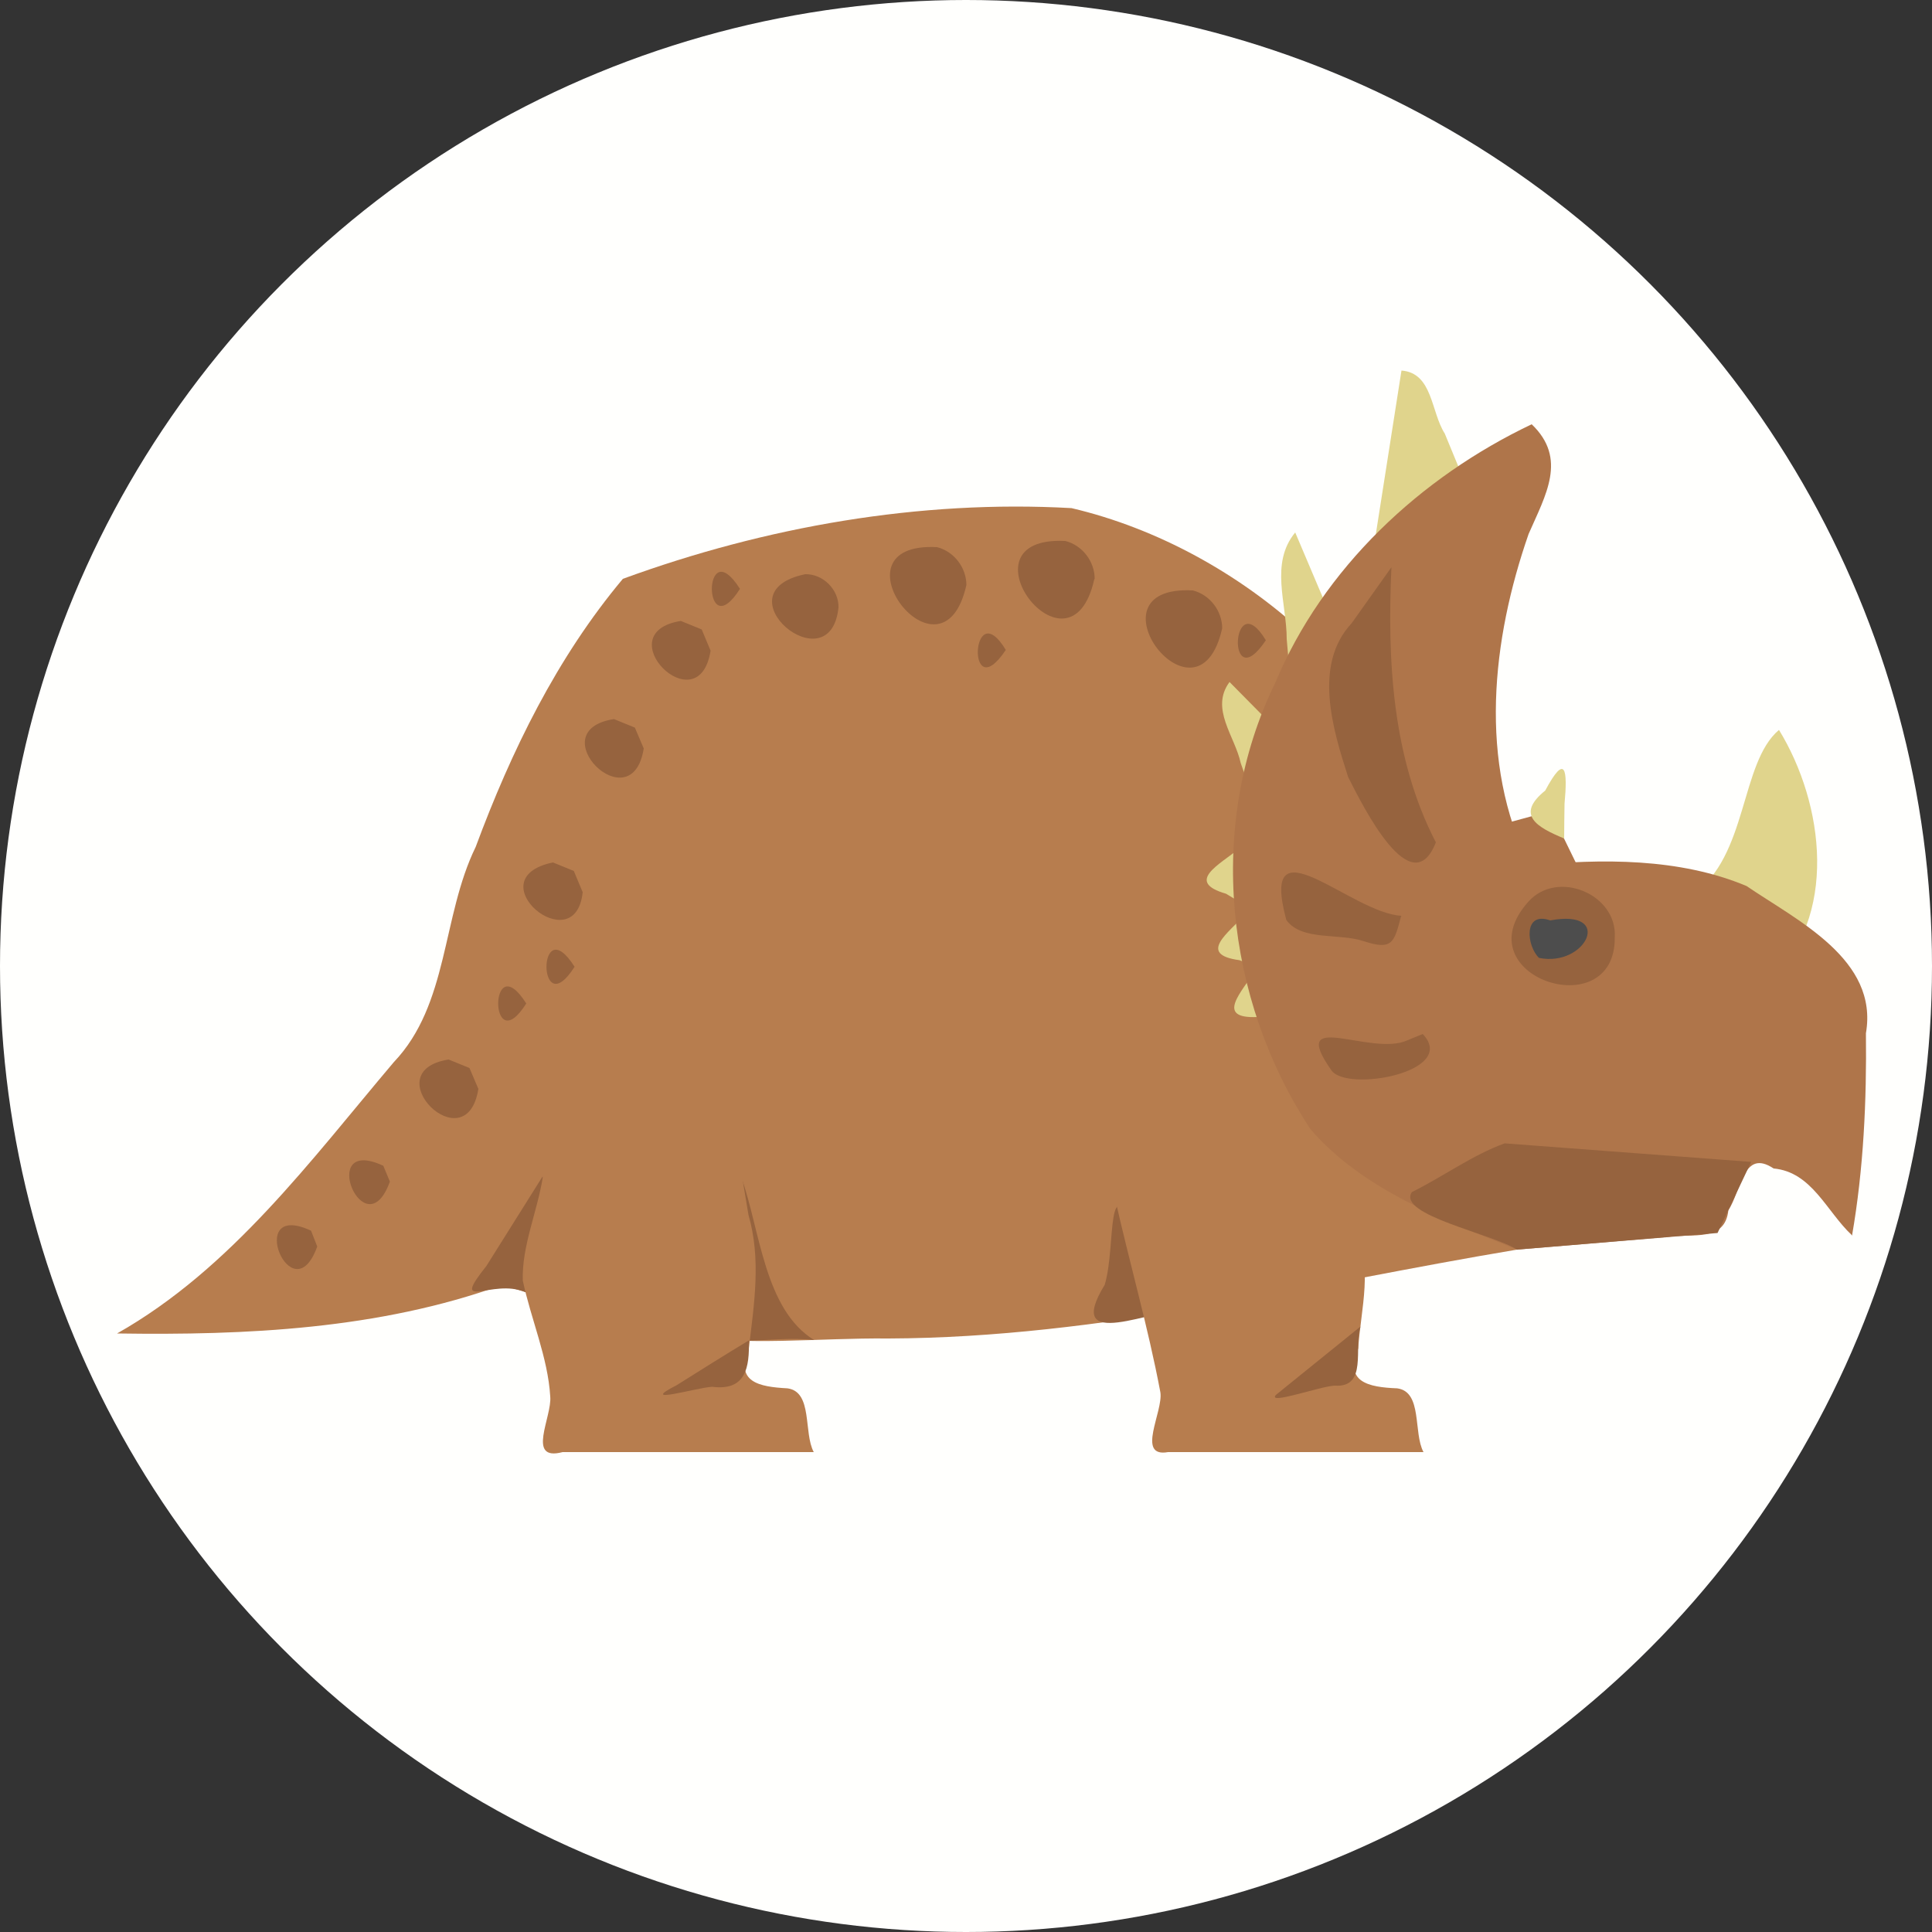 <?xml version="1.0" encoding="UTF-8" standalone="no"?>
<!-- Created with Inkscape (http://www.inkscape.org/) -->

<svg
   width="5mm"
   height="5mm"
   viewBox="0 0 5 5"
   version="1.1"
   id="svg2910"
   sodipodi:docname="Dinosaur.svg"
   inkscape:version="1.2.2 (732a01da63, 2022-12-09)"
   xml:space="preserve"
   xmlns:inkscape="http://www.inkscape.org/namespaces/inkscape"
   xmlns:sodipodi="http://sodipodi.sourceforge.net/DTD/sodipodi-0.dtd"
   xmlns="http://www.w3.org/2000/svg"
   xmlns:svg="http://www.w3.org/2000/svg"><rect x="0" y="0" width="5" height="5" fill="#333333" stroke="none"/><sodipodi:namedview
     id="namedview2912"
     pagecolor="#505050"
     bordercolor="#eeeeee"
     borderopacity="1"
     inkscape:showpageshadow="0"
     inkscape:pageopacity="0"
     inkscape:pagecheckerboard="0"
     inkscape:deskcolor="#505050"
     inkscape:document-units="mm"
     showgrid="false"
     inkscape:zoom="22.627418"
     inkscape:cx="1.5026018"
     inkscape:cy="8.4189897"
     inkscape:window-width="1440"
     inkscape:window-height="890"
     inkscape:window-x="214"
     inkscape:window-y="1073"
     inkscape:window-maximized="1"
     inkscape:current-layer="g6737" /><defs
     id="defs2907"><rect
   x="69.5"
   y="53.5"
   width="65.25"
   height="39.25"
   id="rect3810" /><rect
   x="69.5"
   y="53.5"
   width="86"
   height="16.125"
   id="rect3810-3" /><rect
   x="69.5"
   y="53.5"
   width="74.442"
   height="23.87"
   id="rect3911" /><rect
   x="69.5"
   y="53.5"
   width="74.442"
   height="23.87"
   id="rect3911-9" />
	
	
	
	
	
	
	
	
	
	
	
	
	
	
	
	
	
	
	
	
	
	
	
	
	
	
	
	
	
	
	
	
	
	
	
	
	
	
	
</defs><g
     inkscape:groupmode="layer"
     inkscape:label="Icon"
     style="display:inline"
     id="g2828"><g
       id="g6737"
       inkscape:label="Dinosaur"
       mgrep-icon="command"><circle
         style="display:inline;fill:#fffffd;fill-opacity:1;stroke:none;stroke-opacity:1"
         id="circle2826"
         cx="2.5"
         cy="2.5"
         r="2.5"
         inkscape:label="Command"
         mgrep-icon="centroid" /><path
         style="fill:#b77d4e;stroke-width:0.01"
         d="M 3.926,3.234 C 3.386,3.324 2.85,3.462 2.299,3.464 2.118,3.462 1.933,3.485 1.755,3.455 1.603,3.412 1.45,3.369 1.298,3.326 0.981,3.44 0.637,3.456 0.303,3.451 0.598,3.284 0.804,3.003 1.019,2.749 1.162,2.599 1.143,2.372 1.231,2.192 1.323,1.944 1.441,1.702 1.612,1.498 1.981,1.363 2.38,1.293 2.773,1.315 c 0.222,0.052 0.435,0.17 0.601,0.323 0.184,0.532 0.369,1.065 0.553,1.597 z"
         id="path1814" /><path
         style="fill:#96633e;stroke-width:0.01"
         d="M 3.084,3.386 C 2.985,3.386 2.75,3.503 2.859,3.325 2.89,3.221 2.858,3.009 2.95,3.191 c 0.045,0.065 0.089,0.13 0.134,0.195 z"
         id="path1816" /><path
         id="polygon1818"
         style="fill:#b77d4e;stroke-width:0.01"
         d="m 2.884,3.094 c 0.038,0.17 0.087,0.339 0.119,0.509 0.008,0.05 -0.064,0.17 0.02,0.155 0.22,0 0.441,0 0.661,0 -0.027,-0.05 -0.002,-0.156 -0.068,-0.165 C 3.541,3.59 3.478,3.577 3.515,3.49 3.522,3.385 3.555,3.278 3.505,3.179 3.485,3.116 3.479,3.04 3.4,3.029 3.288,2.979 3.176,2.929 3.064,2.879 3.004,2.951 2.944,3.023 2.884,3.094 Z" /><path
         id="polygon1820"
         style="fill:#e0d48c;stroke-width:0.01"
         d="m 3.627,0.959 c 0.081,0.006 0.076,0.107 0.112,0.163 0.027,0.066 0.055,0.133 0.082,0.199 C 3.727,1.385 3.634,1.45 3.54,1.514 3.569,1.329 3.598,1.144 3.627,0.959 Z" /><path
         id="polygon1822"
         style="fill:#e0d48c;stroke-width:0.01"
         d="m 3.352,1.378 c -0.066,0.08 -0.022,0.183 -0.022,0.276 0.006,0.065 0.011,0.13 0.017,0.194 C 3.389,1.787 3.432,1.725 3.474,1.664 3.433,1.569 3.392,1.473 3.352,1.378 Z" /><path
         style="fill:#96633e;stroke-width:0.01"
         d="M 1.564,3.353 C 1.506,3.418 1.428,3.352 1.359,3.344 1.275,3.307 1.162,3.398 1.259,3.276 1.307,3.199 1.356,3.122 1.404,3.045 1.457,3.147 1.51,3.25 1.564,3.353 Z"
         id="path1824" /><path
         style="fill:#96633e;stroke-width:0.01"
         d="M 2.107,3.468 C 1.991,3.454 1.814,3.501 1.729,3.437 1.787,3.305 1.847,3.174 1.919,3.048 1.967,3.183 1.978,3.389 2.107,3.468 Z"
         id="path1826" /><path
         id="polyline1828"
         style="fill:#e0d48c;stroke-width:0.01"
         d="M 3.347,1.932 C 3.292,1.876 3.237,1.821 3.182,1.765 c -0.051,0.069 0.014,0.14 0.029,0.21 0.021,0.06 0.043,0.12 0.064,0.181" /><path
         id="polygon1830"
         style="fill:#b77d4e;stroke-width:0.01"
         d="m 1.919,3.048 c -0.074,-0.03 -0.146,-0.084 -0.221,-0.1 -0.098,0.032 -0.196,0.064 -0.293,0.097 -0.014,0.09 -0.055,0.18 -0.052,0.269 0.021,0.1 0.065,0.199 0.071,0.3 0.005,0.053 -0.063,0.169 0.032,0.144 0.217,0 0.434,0 0.65,0 -0.027,-0.05 -0.002,-0.156 -0.068,-0.165 -0.074,-0.004 -0.137,-0.016 -0.1,-0.104 0.014,-0.116 0.032,-0.231 -0.001,-0.345 -0.005,-0.032 -0.011,-0.064 -0.016,-0.096 z" /><path
         id="polygon1832"
         style="fill:#e0d48c;stroke-width:0.01"
         d="m 3.228,2.346 c -0.011,-0.042 0.03,-0.191 -0.021,-0.15 -0.051,0.042 -0.141,0.086 -0.034,0.117 0.018,0.011 0.037,0.022 0.055,0.033 z" /><path
         id="polygon1834"
         style="fill:#e0d48c;stroke-width:0.01"
         d="m 3.267,2.51 c -0.017,-0.04 0.003,-0.193 -0.043,-0.145 -0.044,0.049 -0.127,0.105 -0.016,0.12 0.02,0.008 0.039,0.017 0.059,0.025 z" /><path
         id="polygon1836"
         style="fill:#e0d48c;stroke-width:0.01"
         d="m 3.317,2.646 c -0.024,-0.036 -0.032,-0.19 -0.068,-0.135 -0.035,0.056 -0.106,0.126 0.005,0.121 0.021,0.005 0.042,0.009 0.063,0.014 z" /><path
         style="fill:#e0d48c;stroke-width:0.01"
         d="M 4.381,2.315 C 4.524,2.216 4.503,1.974 4.604,1.889 4.721,2.08 4.759,2.374 4.578,2.541 4.447,2.623 4.403,2.399 4.381,2.315 Z"
         id="path1838" /><path
         style="fill:#af754a;stroke-width:0.01"
         d="M 4.792,3.196 C 4.727,3.135 4.689,3.033 4.59,3.024 c -0.079,-0.053 -0.084,0.059 -0.117,0.108 -0.009,0.084 -0.094,0.059 -0.155,0.069 -0.131,0.011 -0.261,0.022 -0.392,0.033 C 3.737,3.157 3.529,3.081 3.392,2.923 3.17,2.587 3.121,2.134 3.3,1.768 3.424,1.47 3.676,1.235 3.964,1.098 c 0.093,0.089 0.036,0.183 -0.008,0.284 -0.095,0.273 -0.131,0.591 0.003,0.858 0.186,-0.018 0.387,-0.02 0.561,0.053 0.132,0.09 0.342,0.19 0.309,0.381 0.002,0.175 -0.006,0.351 -0.036,0.524 z"
         id="path1840" /><path
         id="polygon1842"
         style="fill:#af754a;stroke-width:0.01"
         d="M 4.116,2.309 C 3.982,2.266 3.849,2.223 3.716,2.18 c 0.099,-0.027 0.198,-0.054 0.297,-0.081 0.034,0.07 0.069,0.141 0.103,0.211 z" /><path
         id="polygon1844"
         style="fill:#e0d48c;stroke-width:0.01"
         d="M 4.048,2.17 C 3.978,2.141 3.921,2.109 3.999,2.046 c 0.053,-0.099 0.058,-0.053 0.05,0.034 -4.442e-4,0.03 -8.886e-4,0.06 -0.001,0.09 z" /><path
         id="circle1846"
         style="fill:#96633e;stroke-width:0.01"
         d="M 4.179,2.426 C 4.181,2.658 3.783,2.527 3.955,2.334 4.03,2.249 4.186,2.314 4.179,2.426 Z" /><path
         style="fill:#4d4d4d;stroke-width:0.01"
         d="m 3.983,2.479 c 0.121,0.025 0.196,-0.128 0.029,-0.097 -0.071,-0.025 -0.061,0.067 -0.029,0.097 z"
         id="path1848" /><path
         style="fill:#96633e;stroke-width:0.01"
         d="m 4.532,3.007 c -0.029,0.061 -0.058,0.123 -0.087,0.184 -0.173,0.014 -0.346,0.029 -0.519,0.043 C 3.862,3.193 3.614,3.144 3.654,3.085 3.735,3.045 3.811,2.989 3.894,2.959 4.107,2.975 4.319,2.991 4.532,3.007 Z"
         id="path1850" /><path
         style="fill:#96633e;stroke-width:0.01"
         d="M 3.601,1.468 C 3.59,1.709 3.603,1.962 3.716,2.18 3.653,2.341 3.527,2.086 3.489,2.011 3.449,1.887 3.398,1.72 3.498,1.613 3.532,1.565 3.567,1.516 3.601,1.468 Z"
         id="path1852" /><path
         style="fill:#96633e;stroke-width:0.01"
         d="M 3.627,2.37 C 3.497,2.364 3.257,2.114 3.329,2.381 c 0.04,0.055 0.137,0.033 0.201,0.055 0.074,0.024 0.078,0.003 0.096,-0.065 z"
         id="path1854" /><path
         style="fill:#96633e;stroke-width:0.01"
         d="M 3.682,2.676 C 3.776,2.775 3.482,2.828 3.445,2.769 3.332,2.608 3.549,2.736 3.643,2.692 Z"
         id="path1856" /><path
         id="polygon1858"
         style="fill:#96633e;stroke-width:0.01"
         d="m 1.938,3.468 c 0.002,0.072 -0.008,0.132 -0.095,0.121 -0.04,0.002 -0.196,0.049 -0.092,-0.004 0.062,-0.039 0.124,-0.078 0.187,-0.116 z" /><path
         id="polygon1860"
         style="fill:#96633e;stroke-width:0.01"
         d="M 3.521,3.433 C 3.503,3.488 3.54,3.592 3.454,3.586 3.415,3.588 3.279,3.637 3.302,3.61 3.375,3.551 3.448,3.492 3.521,3.433 Z" /><path
         id="circle1862"
         style="fill:#96633e;stroke-width:0.01"
         d="m 3.163,1.626 c -0.063,0.282 -0.362,-0.113 -0.076,-0.098 0.044,0.011 0.076,0.053 0.076,0.098 z" /><path
         id="circle1864"
         style="fill:#96633e;stroke-width:0.01"
         d="M 2.832,1.499 C 2.769,1.781 2.47,1.386 2.757,1.4 c 0.044,0.011 0.076,0.053 0.076,0.098 z" /><path
         id="circle1866"
         style="fill:#96633e;stroke-width:0.01"
         d="m 2.501,1.514 c -0.063,0.282 -0.362,-0.113 -0.076,-0.098 0.044,0.011 0.076,0.053 0.076,0.098 z" /><path
         id="circle1868"
         style="fill:#96633e;stroke-width:0.01"
         d="M 2.17,1.572 C 2.149,1.777 1.857,1.533 2.084,1.486 c 0.046,-0.001 0.087,0.04 0.086,0.086 z" /><path
         id="circle1870"
         style="fill:#96633e;stroke-width:0.01"
         d="M 1.839,1.684 C 1.808,1.878 1.568,1.638 1.762,1.607 l 0.054,0.022 z" /><path
         id="circle1872"
         style="fill:#96633e;stroke-width:0.01"
         d="M 1.666,1.937 C 1.635,2.132 1.394,1.891 1.589,1.861 l 0.054,0.022 z" /><path
         id="circle1874"
         style="fill:#96633e;stroke-width:0.01"
         d="M 1.238,2.818 C 1.207,3.013 0.966,2.773 1.161,2.742 l 0.054,0.022 z" /><path
         id="circle1876"
         style="fill:#96633e;stroke-width:0.01"
         d="M 1.508,2.309 C 1.489,2.491 1.229,2.274 1.431,2.232 l 0.054,0.022 z" /><path
         id="circle1878"
         style="fill:#96633e;stroke-width:0.01"
         d="m 1.362,2.597 c -0.097,0.153 -0.097,-0.153 0,0 z" /><path
         id="circle1880"
         style="fill:#96633e;stroke-width:0.01"
         d="m 1.487,2.502 c -0.097,0.153 -0.097,-0.153 0,0 z" /><path
         id="circle1882"
         style="fill:#96633e;stroke-width:0.01"
         d="m 3.276,1.657 c -0.103,0.154 -0.09,-0.149 0,0 z" /><path
         id="circle1884"
         style="fill:#96633e;stroke-width:0.01"
         d="M 1.009,3.058 C 0.944,3.238 0.818,2.936 0.992,3.017 Z" /><path
         id="circle1886"
         style="fill:#96633e;stroke-width:0.01"
         d="M 0.821,3.226 C 0.756,3.406 0.631,3.104 0.805,3.185 Z" /><path
         id="circle1888"
         style="fill:#96633e;stroke-width:0.01"
         d="m 2.603,1.682 c -0.103,0.154 -0.09,-0.149 0,0 z" /><path
         id="circle1890"
         style="fill:#96633e;stroke-width:0.01"
         d="m 1.915,1.524 c -0.097,0.153 -0.097,-0.153 0,0 z" /></g></g></svg>
